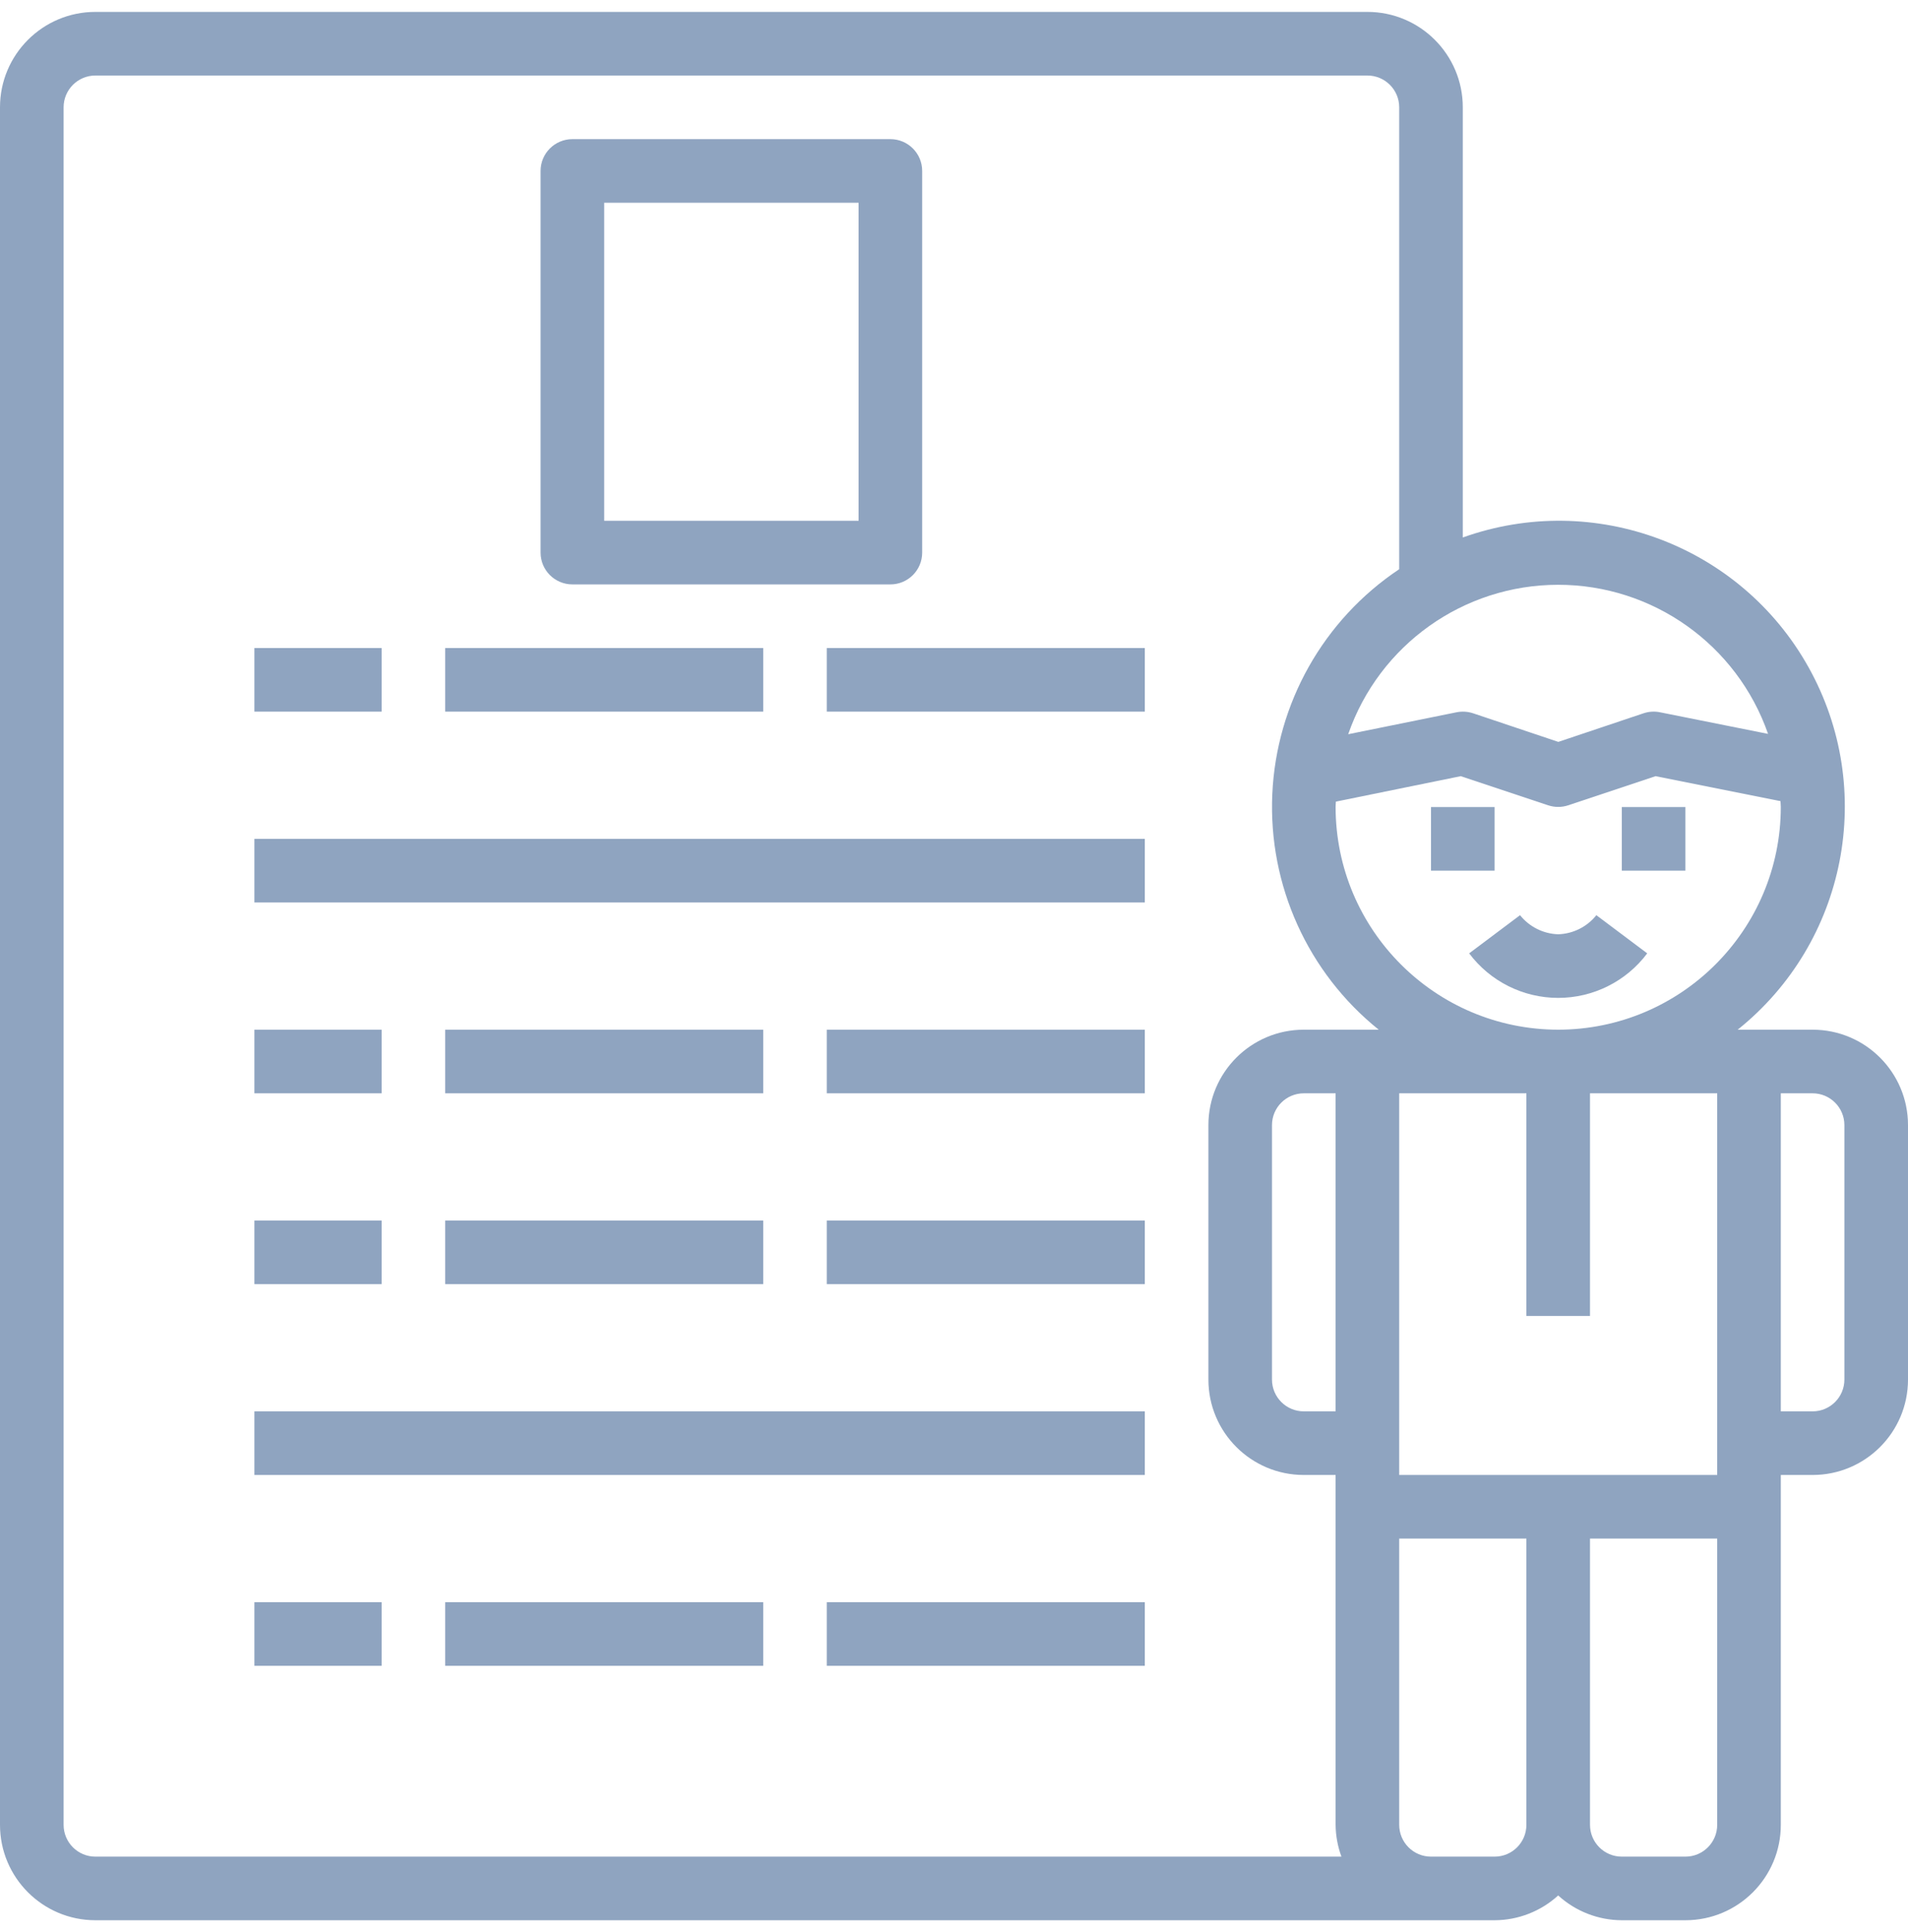 <svg width="80" height="81" viewBox="0 0 80 81" fill="none" xmlns="http://www.w3.org/2000/svg">
<g clip-path="url(#clip0_495_327)">
<path d="M24 24.499H37.333C38.069 24.499 38.666 23.902 38.666 23.166V7.166C38.666 6.43 38.069 5.833 37.333 5.833H24C23.264 5.833 22.666 6.43 22.666 7.166V23.166C22.666 23.902 23.264 24.499 24 24.499ZM25.333 8.499H36V21.833H25.333V8.499Z" fill="#8FA4C0"/>
<path d="M10.666 27.166H16V29.833H10.666V27.166Z" fill="#8FA4C0"/>
<path d="M18.666 27.166H32V29.833H18.666V27.166Z" fill="#8FA4C0"/>
<path d="M34.666 27.166H48V29.833H34.666V27.166Z" fill="#8FA4C0"/>
<path d="M10.666 43.166H16V45.833H10.666V43.166Z" fill="#8FA4C0"/>
<path d="M18.666 43.166H32V45.833H18.666V43.166Z" fill="#8FA4C0"/>
<path d="M34.666 43.166H48V45.833H34.666V43.166Z" fill="#8FA4C0"/>
<path d="M10.666 35.166H48V37.833H10.666V35.166Z" fill="#8FA4C0"/>
<path d="M10.666 51.166H16V53.833H10.666V51.166Z" fill="#8FA4C0"/>
<path d="M18.666 51.166H32V53.833H18.666V51.166Z" fill="#8FA4C0"/>
<path d="M34.666 51.166H48V53.833H34.666V51.166Z" fill="#8FA4C0"/>
<path d="M10.666 67.166H16V69.833H10.666V67.166Z" fill="#8FA4C0"/>
<path d="M18.666 67.166H32V69.833H18.666V67.166Z" fill="#8FA4C0"/>
<path d="M34.666 67.166H48V69.833H34.666V67.166Z" fill="#8FA4C0"/>
<path d="M10.666 59.166H48V61.833H10.666V59.166Z" fill="#8FA4C0"/>
<path d="M76 43.166H72.859C77.428 39.507 78.684 33.081 75.829 27.971C72.975 22.86 66.845 20.561 61.333 22.532V4.499C61.333 2.29 59.542 0.499 57.333 0.499H4C1.791 0.499 0 2.29 0 4.499V76.499C0 78.708 1.791 80.499 4 80.499H62.667C63.654 80.496 64.604 80.125 65.333 79.46C66.062 80.125 67.013 80.496 68 80.499H70.667C72.876 80.499 74.667 78.708 74.667 76.499V61.833H76C78.209 61.833 80 60.042 80 57.833V47.166C80 44.957 78.209 43.166 76 43.166ZM58.667 61.833V45.833H64V55.166H66.667V45.833H72V61.833H58.667ZM56 59.166H54.667C53.93 59.166 53.333 58.569 53.333 57.833V47.166C53.333 46.43 53.93 45.833 54.667 45.833H56V59.166ZM65.333 43.166C60.181 43.16 56.006 38.985 56 33.833C56 33.755 56.009 33.681 56.012 33.605L61.249 32.538L64.912 33.759C65.186 33.85 65.481 33.85 65.755 33.759L69.419 32.538L74.655 33.585C74.655 33.666 74.667 33.746 74.667 33.827C74.663 38.982 70.488 43.16 65.333 43.166ZM74.133 30.766L69.6 29.859C69.373 29.813 69.137 29.827 68.917 29.9L65.338 31.101L61.76 29.9C61.538 29.828 61.302 29.814 61.074 29.859L56.528 30.78C57.828 27.032 61.358 24.519 65.326 24.515C69.292 24.512 72.827 27.02 74.133 30.766ZM2.667 76.499V4.499C2.667 3.763 3.264 3.166 4 3.166H57.333C58.07 3.166 58.667 3.763 58.667 4.499V23.862C55.492 25.98 53.515 29.484 53.346 33.296C53.176 37.109 54.833 40.775 57.808 43.166H54.667C52.458 43.166 50.667 44.957 50.667 47.166V57.833C50.667 60.042 52.458 61.833 54.667 61.833H56V76.499C56.005 76.954 56.087 77.406 56.245 77.833H4C3.264 77.833 2.667 77.236 2.667 76.499ZM62.667 77.833H60C59.264 77.833 58.667 77.236 58.667 76.499V64.499H64V76.499C64 77.236 63.403 77.833 62.667 77.833ZM70.667 77.833H68C67.264 77.833 66.667 77.236 66.667 76.499V64.499H72V76.499C72 77.236 71.403 77.833 70.667 77.833ZM77.333 57.833C77.333 58.569 76.736 59.166 76 59.166H74.667V45.833H76C76.736 45.833 77.333 46.43 77.333 47.166V57.833Z" fill="#8FA4C0"/>
<path d="M60 33.833H62.667V36.499H60V33.833Z" fill="#8FA4C0"/>
<path d="M68 33.833H70.667V36.499H68V33.833Z" fill="#8FA4C0"/>
<path d="M65.333 39.166C64.708 39.146 64.124 38.854 63.733 38.366L61.6 39.966C62.481 41.141 63.864 41.833 65.333 41.833C66.802 41.833 68.185 41.141 69.066 39.966L66.933 38.366C66.543 38.854 65.958 39.146 65.333 39.166Z" fill="#8FA4C0"/>
</g>
<defs>
<clipPath id="clip0_495_327">
<rect width="80" height="80" fill="white" transform="translate(0 0.499)"/>
</clipPath>
</defs>
</svg>
